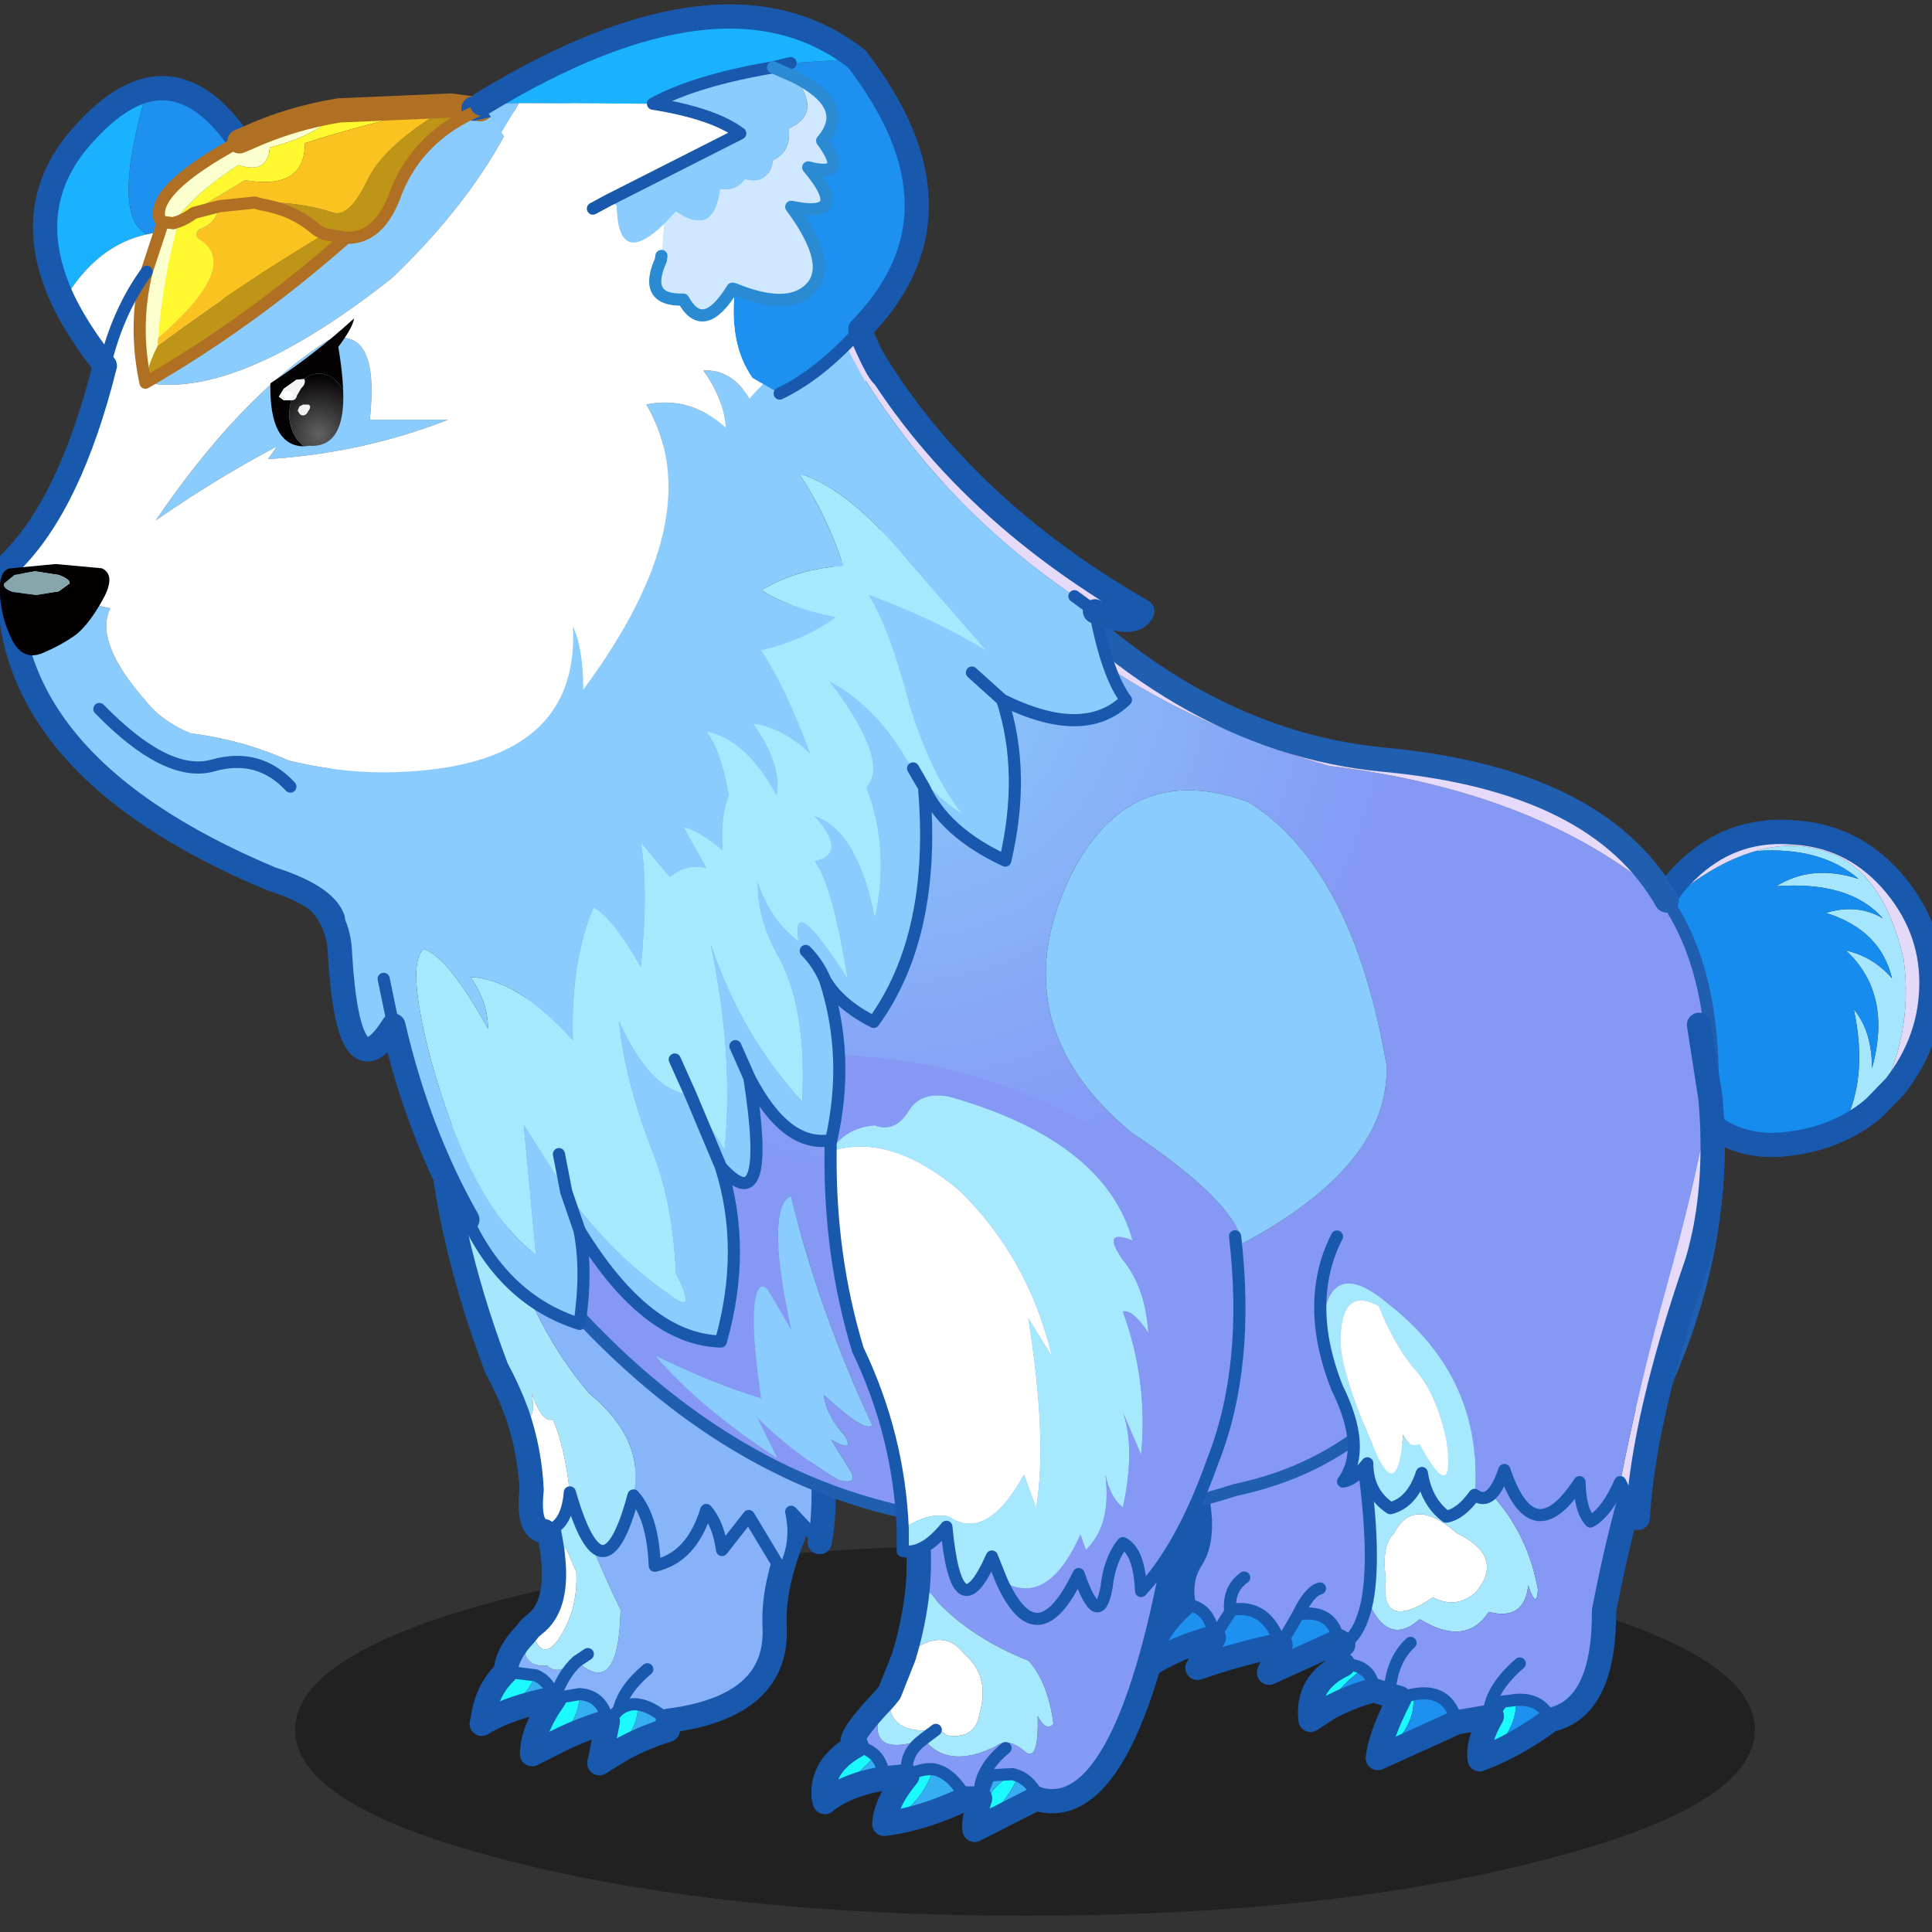 <svg xmlns:ffdec="https://www.free-decompiler.com/flash" xmlns:xlink="http://www.w3.org/1999/xlink" ffdec:objectType="frame" height="90" width="90" xmlns="http://www.w3.org/2000/svg"><rect width="100%" height="100%" fill="#333333" stroke="none"/><use ffdec:characterId="25" height="90" transform="translate(-2.55)" width="93.25" xlink:href="#a"/><defs><g id="a" transform="translate(2.55)"><use ffdec:characterId="9" height="90" width="90" xlink:href="#b"/><use ffdec:characterId="24" height="148.55" transform="matrix(.603 0 0 .603 -2.53 .203)" width="154.6" xlink:href="#c"/></g><g id="c" transform="translate(3.2 -13.85)"><use ffdec:characterId="10" height="19.55" transform="matrix(1.762 0 0 1.466 23.8 132.85)" width="64" xlink:href="#d"/><use ffdec:characterId="11" height="27.85" transform="matrix(.937 0 0 .937 127.203 76.825)" width="25.55" xlink:href="#e"/><use ffdec:characterId="12" height="25.35" transform="matrix(.937 0 0 .937 37.272 126.915)" width="27.7" xlink:href="#f"/><use ffdec:characterId="13" height="22.95" transform="matrix(.937 0 0 .937 88.774 122.17)" width="21.45" xlink:href="#g"/><use ffdec:characterId="14" height="27.3" transform="matrix(.937 0 0 .937 101.253 124.784)" width="28.7" xlink:href="#h"/><use ffdec:characterId="15" height="43.1" transform="matrix(.937 0 0 .937 33.914 95.073)" width="33.8" xlink:href="#i"/><use ffdec:characterId="16" height="87.55" transform="matrix(.937 0 0 .937 39.985 49.72)" width="100.55" xlink:href="#j"/><use ffdec:characterId="17" height="28.45" transform="matrix(.937 0 0 .937 63.685 129.162)" width="31.3" xlink:href="#k"/><use ffdec:characterId="18" height="47.5" transform="matrix(.937 0 0 .937 64.692 94.545)" width="34.7" xlink:href="#l"/><use ffdec:characterId="19" height="42.65" transform="matrix(.937 0 0 .937 102.501 91.75)" width="33.9" xlink:href="#m"/><use ffdec:characterId="20" height="85.6" transform="matrix(.937 0 0 .937 19.86 37.41)" width="75.05" xlink:href="#n"/><use ffdec:characterId="21" height="26.5" transform="matrix(.937 0 0 .937 3.554 19.384)" width="19.2" xlink:href="#o"/><use ffdec:characterId="22" height="70.35" transform="matrix(.937 0 0 .937 .754 19.513)" width="74" xlink:href="#p"/><use ffdec:characterId="23" height="32.6" transform="matrix(.937 0 0 .937 37.29 13.842)" width="37.85" xlink:href="#q"/></g><g id="e"><path d="M4.4 11.6q2.25-4 1-9.85 1.5 1.8 1.5 4.85Q8.6.45 4.75-3.1 7-2.6 8.55-.8q-.95-4-5.45-5.4 2.6-.8 4.7.45Q5.05-8.85-1-8.4q2.95-1.85 6.8-.6-3.15-2.7-8.5-2.3 2.9-.85 5.5-.05 4.9 1.3 6.7 8.9.9 6.35-2.4 12.3-1.2 1.05-2.7 1.75" fill="#a5e6fe" fill-rule="evenodd" transform="translate(12.75 13.9)"/><path d="M-2.7-11.3q5.35-.4 8.5 2.3-3.85-1.25-6.8.6 6.05-.45 8.8 2.65Q5.7-7 3.1-6.2 7.6-4.8 8.55-.8 7-2.6 4.75-3.1 8.6.45 6.9 6.6q0-3.05-1.5-4.85 1.25 5.85-1 9.85-1.85.9-4.1 1.2-5.4.8-8.5-3.45-3.1-4.2-3.5-9.75-.25-3.4 1-6.05 4.25-3.8 8-4.85" fill="#178cef" fill-rule="evenodd" transform="translate(12.75 13.9)"/><path d="M7.1 9.85q3.3-5.95 2.4-12.3-1.8-7.6-6.7-8.9-2.6-.8-5.5.05-3.75 1.05-8 4.85.8-1.75 2.25-3.15Q-4.8-13.2.2-12.85q4.95.2 8.3 3.95 3.3 3.75 3.3 8.45 0 4.7-3 8.55L7.1 9.85" fill="#e3dafa" fill-rule="evenodd" transform="translate(12.75 13.9)"/><path d="M17.15 25.5q1.5-.7 2.7-1.75l1.7-1.75q3-3.85 3-8.55 0-4.7-3.3-8.45-3.35-3.75-8.3-3.95Q7.95.7 4.3 4.3 2.85 5.7 2.05 7.45q-1.25 2.65-1 6.05.4 5.55 3.5 9.75 3.1 4.25 8.5 3.45 2.25-.3 4.1-1.2z" fill="none" stroke="#1859ae" stroke-linecap="round" stroke-linejoin="round" stroke-width="2"/></g><g id="f"><path d="M2.5 8.7v.75q-2.55.8-4.45 2Q.2 9.15 0 7.35q1.2.15 2.5 1.35m-4.95.05q-2.6.8-4.55 1.85 2.25-1.85 2.2-4.1 1.9.1 2.35 2.25m-4.4-1.9q-3.7.7-6 2.1l.15-.75q3.15-.6 4.3-3.25 1.15.5 1.55 1.9" fill="#35aff1" fill-rule="evenodd" transform="translate(13.85 12.15)"/><path d="M-5.7-10.85q11.55-4.05 18.55 4.3Q11.15-2.4 11.3.9q.35 6.65-8.8 7.8Q1.2 7.5 0 7.35q-.8-.1-1.55.45l-.9.95Q-2.9 6.6-4.8 6.5l-2.05.35q.7-2 1.85-3.05-1.15 1.05-1.85 3.05-.4-1.4-1.55-1.9l-2.45-.3q0-1.4 1.6-3.1-.55 2.8 1.8 2.6.85.85 2.4-.35H-5q3.45 3.1 3.6-4.25-2.65-5.5-4.3-10.4M.8 4.45Q-1.15 6.1-1.55 7.8q.4-1.7 2.35-3.35" fill="#87b2f9" fill-rule="evenodd" transform="translate(13.85 12.15)"/><path d="M-7-5.05q-.25-2.1-1.1-4.9l2.4-.9q1.65 4.9 4.3 10.4Q-1.55 6.9-5 3.8l.9-.6-.9.6h-.05q-1.55 1.2-2.4.35-2.35.2-1.8-2.6l.4-.5q.9 3 2.35.9 1.6-2.4 1.45-5.5l-.9-2.1q-.15.8-1.05.6" fill="#a6e8fe" fill-rule="evenodd" transform="translate(13.85 12.15)"/><path d="m-8.85 1.05.6-.5Q-6.5-1.05-7-5.05q.9.2 1.05-.6l.9 2.1q.15 3.1-1.45 5.5-1.45 2.1-2.35-.9" fill="#fff" fill-rule="evenodd" transform="translate(13.85 12.15)"/><path d="m-1.95 11.45-1.2.75.7-3.45.9-.95Q-.8 7.25 0 7.35q.2 1.8-1.95 4.1M-7 10.6l-1.7.85q0-1.95 1.85-4.6l2.05-.35q.05 2.25-2.2 4.1m-5.7-2.4q.35-2.1 1.85-3.55l2.45.3Q-9.55 7.6-12.7 8.2" fill="#1afaff" fill-rule="evenodd" transform="translate(13.85 12.15)"/><path d="M-5 3.8q-1.15 1.05-1.85 3.05l2.05-.35q1.9.1 2.35 2.25l.9-.95q.4-1.7 2.35-3.35M-5 3.8l.9-.6m-4.3 1.75q1.15.5 1.55 1.9m-1.55-1.9-2.45-.3M2.5 8.7Q1.2 7.5 0 7.35q-.8-.1-1.55.45" fill="none" stroke="#1859ae" stroke-linecap="round" stroke-linejoin="round" transform="translate(13.85 12.15)"/><path d="M6.85 7.1Q6.6 5 5.75 2.2M26.7 5.6q-1.7 4.15-1.55 7.45.35 6.65-8.8 7.8v.75q-2.55.8-4.45 2l-1.2.75.7-3.45q-2.6.8-4.55 1.85l-1.7.85q0-1.95 1.85-4.6-3.7.7-6 2.1l.15-.75Q1.5 18.25 3 16.8q0-1.4 1.6-3.1l.4-.5.6-.5q1.75-1.6 1.25-5.6" fill="none" stroke="#1859ae" stroke-linecap="round" stroke-linejoin="round" stroke-width="2"/></g><g id="g"><path d="M-4.3 7.6Q-4.55 5-6.8 4.85q-.4-2.15.7-3.8 1.05-1.7.4-5.05Q.15-9.6 9.25-10.45 11.1 11.5 6 7.9q-.5-2.7-3.35-2.2L1.2 8.2q-1.1-3.35-4-2.9l-.15.2-1.35 2.1m2.5-4.95q-1.35.95-1.15 2.85-.2-1.9 1.15-2.85m6.25.9q-.9.25-1.8 2.15.9-1.9 1.8-2.15" fill="#8599f4" fill-rule="evenodd" transform="translate(10.7 11.45)"/><path d="M-4.3 7.6q-3.1.8-5.4 2.3.2-2.65 2.9-5.05Q-4.55 5-4.3 7.6l1.35-2.1.15-.2q2.9-.45 4 2.9-3.55.75-6.85 1.9l1.35-2.5M6 7.9.25 10.5l.95-2.3 1.45-2.5Q5.5 5.2 6 7.9" fill="#1d90f0" fill-rule="evenodd" transform="translate(10.7 11.45)"/><path d="M-4.3 7.6Q-4.55 5-6.8 4.85m2.5 2.75 1.35-2.1q-.2-1.9 1.15-2.85m3 5.55q-1.1-3.35-4-2.9l-.15.2M6 7.9q-.5-2.7-3.35-2.2L1.2 8.2m1.45-2.5q.9-1.9 1.8-2.15" fill="none" stroke="#1859ae" stroke-linecap="round" stroke-linejoin="round" transform="translate(10.7 11.45)"/><path d="M3.9 16.3Q1.2 18.7 1 21.35q2.3-1.5 5.4-2.3l-1.35 2.5q3.3-1.15 6.85-1.9l-.95 2.3 5.75-2.6q5.1 3.6 3.25-18.35M3.9 16.3q-.4-2.15.7-3.8 1.05-1.7.4-5.05" fill="none" stroke="#1859ae" stroke-linecap="round" stroke-linejoin="round" stroke-width="2"/></g><g id="h"><path d="M1.05-12.7q-.6 2.55.85 4.2Q4.65-5.35 5.45-.95q-.1 1.75-.8-.35Q4.35 1.65 1.4.9q-1.9 2.9-5.7.6-2.65 2.35-4.3-1.6.75-4.15-.55-12.65 5.25-.5 10.2.05M-7.1-1.95q-.5 4.6 3.9 1.65Q-1.25.7.35-.75q2.4-2.9-1.6-4.85-3.55-3.1-5.15 0-1.05 1-.7 3.65" fill="#a6e8fe" fill-rule="evenodd" transform="translate(14.35 13.25)"/><path d="M-7.1-1.95q-.35-2.65.7-3.65 1.6-3.1 5.15 0 4 1.95 1.6 4.85Q-1.25.7-3.2-.3q-4.4 2.95-3.9-1.65" fill="#fff" fill-rule="evenodd" transform="translate(14.35 13.25)"/><path d="M-8.6-.1q1.65 3.95 4.3 1.6Q-.5 3.8 1.4.9q2.95.75 3.25-2.2.7 2.1.8.35-.8-4.4-3.55-7.55-1.45-1.65-.85-4.2 6.3.75 12.3 3.2Q12.05-5.15 10.9.8q.05 8-4.4 9Q5.75 8 3.65 8.15L2.5 8.3l-.85 1.2-.25.05q0-2.2 2.55-4.4-2.55 2.2-2.55 4.4l-2.65.45q-.65-2.85-3.6-2.3l-1.1.3-.85-.25-1.3-.4Q-8.15 6.1-9 5.6q-.6-.4-1.6-.35-1.2-.85 0-1.65 1.45-.85 2-3.7m3.55 3.55q-1.6 1.45-1.75 4.3.15-2.85 1.75-4.3" fill="#8599f4" fill-rule="evenodd" transform="translate(14.35 13.25)"/><path d="M-10.6 5.25q1-.05 1.6.35-2.35 1.75-2.85 3.25l-1.45.95q-.35-3.1 2.7-4.55M1.65 9.5l.85-1.2 1.15-.15q.1 2.95-3 4.9-.2-1.45 1-3.55M-5.95 8l1.1-.3q.4 2.75-2.9 5.25.2-1.85 1.8-4.95" fill="#1afaff" fill-rule="evenodd" transform="translate(14.35 13.25)"/><path d="M-9 5.6q.85.5.9 1.75-1.9.5-3.75 1.5.5-1.5 2.85-3.25M3.65 8.15Q5.75 8 6.5 9.8 3.6 11.95.65 13.05q3.1-1.95 3-4.9m-8.5-.45q2.95-.55 3.6 2.3l-6.5 2.95q3.3-2.5 2.9-5.25" fill="#1d90f0" fill-rule="evenodd" transform="translate(14.35 13.25)"/><path d="M-8.6-.1q-.55 2.85-2 3.7m0 1.65q1-.05 1.6.35.85.5.9 1.75m1.3.4q.15-2.85 1.75-4.3m-4.1-16.2q1.3 8.5.55 12.65m10 9.65q0-2.2 2.55-4.4m-.3 3Q5.75 8 6.5 9.8m-4.85-.3.85-1.2 1.15-.15M-5.95 8l1.1-.3q2.95-.55 3.6 2.3" fill="none" stroke="#1859ae" stroke-linecap="round" stroke-linejoin="round" transform="translate(14.35 13.25)"/><path d="M3.75 16.85q-1.2.8 0 1.65-3.05 1.45-2.7 4.55l1.45-.95q1.85-1 3.75-1.5l1.3.4.85.25q-1.6 3.1-1.8 4.95l6.5-2.95 2.65-.45.25-.05q-1.2 2.1-1 3.55 2.95-1.1 5.85-3.25 4.45-1 4.4-9Q26.4 8.1 27.7 3.75" fill="none" stroke="#1859ae" stroke-linecap="round" stroke-linejoin="round" stroke-width="2"/></g><g id="i"><path d="m-15.85-17.5 3.7-.5Q-11.1-3.05-3.5 6 1.2 9.85.2 14.45q-2.5 9.3-5.25-.25-.45-3.9-1.4-6-.95.25-1.75-2.2.5 2.85-1.2 1.7-.7-1.9-1.7-3.75-4.4-11.7-4.75-21.45" fill="#a6e7fe" fill-rule="evenodd" transform="translate(16.9 21.8)"/><path d="M-5.05 14.2q-.25 2.95-2.1 3.2-1.4-.15-1.05-3.4-.15-3.25-1.2-6.3Q-7.7 8.85-8.2 6q.8 2.45 1.75 2.2.95 2.1 1.4 6" fill="#fff" fill-rule="evenodd" transform="translate(16.9 21.8)"/><path d="M-12.15-18 9.9-20.8q3.75 15.5 5.15 25.35l.4 3.25q.8 7.05.1 10.5l-2.35-2.5q.6 2.65-.7 5l-2.8-4.65-2.2 2.8q-.3-2.15-1.3-3.3-.6 1.95-1.65 3.1-1.05 1.15-2.6 1.5-.15-4-1.75-5.8 1-4.6-3.7-8.45-7.6-9.05-8.65-24" fill="#87b5fa" fill-rule="evenodd" transform="translate(16.9 21.8)"/><path d="M26.8 1q3.75 15.5 5.15 25.35l.4 3.25q.8 7.05.1 10.5m-22.7-.9q-1.4-.15-1.05-3.4-.15-3.25-1.2-6.3-.7-1.9-1.7-3.75Q1.4 14.05 1.05 4.3L1 3.8" fill="none" stroke="#1859ae" stroke-linecap="round" stroke-linejoin="round" stroke-width="2"/><path d="m15.55 18.3-2.35-2.5q.6 2.65-.7 5l-2.8-4.65-2.2 2.8q-.3-2.15-1.3-3.3-.6 1.95-1.65 3.1-1.05 1.15-2.6 1.5-.15-4-1.75-5.8-2.5 9.3-5.25-.25-.25 2.95-2.1 3.2" fill="none" stroke="#1859ae" stroke-linecap="round" stroke-linejoin="round" transform="translate(16.9 21.8)"/></g><g id="j"><path d="M46-8.4q4.4 6.45 3.7 17.9l-6.55 24.3q-9.55 7-20.95.6-4.85 4.35-11.75 5.8Q3.5 42.4-3.1 42.95l-1.45.05q-24.8 1.3-43.4-22.15l-1.35-1.8Q-50.75 9-47.95-.75q6.05-21.4 28.65-37.8l5.35-3.65q1.1 1.9 2.4 3.65 9.6 13.25 29.7 19.05Q35.8-17.35 46-8.4M11 19.9q12.25-6.55 11.9-14.75Q20.1-11.1 11.55-16.5 1.5-20.2-3.35-10-8.8 1.9 1.9 10.75q8.6 5.75 9.1 9.15m-40.1 4.4q-.45 2.25.45 8.35-3.9-1.15-8.7-3.5 3.75 4.35 10 8.4L-29 34.2q2.7 2.75 6.75 5.2 1.7.4.9-.85l-1.55-2.5q2 1.15 1.15-.3-1.55-1.7-1.75-3.4 3.45 3.2 4 2.5-4.45-9.55-6.7-18.9-2.15.95.05 11.1l-1.75-3q-.8-1.35-1.2.25" fill="url(#r)" fill-rule="evenodd" transform="translate(49.8 44)"/><path d="m-12.65-43 3.6 4.45Q5.4-21.6 22.75-20 40.35-18.35 46-8.4q-10.2-8.95-27.85-11.1-20.1-5.8-29.7-19.05-1.3-1.75-2.4-3.65l1.3-.8M49.7 9.5q.65 11.4-4.75 22.85l-1.8 1.45L49.7 9.5" fill="#e5dafa" fill-rule="evenodd" transform="translate(49.8 44)"/><path d="M-29.1 24.3q.4-1.6 1.2-.25l1.75 3q-2.2-10.15-.05-11.1 2.25 9.35 6.7 18.9-.55.7-4-2.5.2 1.7 1.75 3.4.85 1.45-1.15.3l1.55 2.5q.8 1.25-.9.85-4.05-2.45-6.75-5.2l1.65 3.35q-6.25-4.05-10-8.4 4.8 2.35 8.7 3.5-.9-6.1-.45-8.35M11 19.9q-.5-3.4-9.1-9.15Q-8.8 1.9-3.35-10q4.85-10.2 14.9-6.5Q20.1-11.1 22.9 5.15q.35 8.2-11.9 14.75" fill="#89ccfd" fill-rule="evenodd" transform="translate(49.8 44)"/><path d="m37.15 1 3.6 4.45Q55.2 22.4 72.55 24q17.6 1.65 23.25 11.6m3.7 17.9q.65 11.4-4.75 22.85" fill="none" stroke="#205eaf" stroke-linecap="round" stroke-linejoin="round" stroke-width="2"/><path d="M46-8.4q4.4 6.45 3.7 17.9M22.2 34.4q-4.85 4.35-11.75 5.8Q3.5 42.4-3.1 42.95l-1.45.05q-24.8 1.3-43.4-22.15l-1.35-1.8" fill="none" stroke="#205eaf" stroke-linecap="round" stroke-linejoin="round" transform="translate(49.8 44)"/></g><g id="k"><path d="M-6.4 6.25q2 2.55 5.95.6.95-.75 2.3.35Q3.1 8.4 3 4.35 3.7 5.7 4.3 5 3.85 1.6 2.25-.2q-4.65-1.85-7.5-4.85-.85-1.3-1.65-1.05.25-2.7-.1-5.5 10.85-4.4 21.65.5-4.1 24.2-11.5 22.35Q2.5 9.75 1.4 9.3l-.45-.15-1.95.1-.75 1.9H-2.9Q-4.1 9-5.6 8.75q-1-.1-2.15.55l-1.9.2q-.1-1.2-.75-1.9-.6-.55-1.55-.8-1.25-.1 2.35-3.9-2.1 5.15 3.15 3.4l.05-.05M-7.75 9.3q-.3-1.85 1.3-3-1.6 1.15-1.3 3M.35 7Q-2 8.95-1.75 11.15-2 8.95.35 7" fill="#859af4" fill-rule="evenodd" transform="translate(15.65 13.7)"/><path d="M-8.05-.5q.85-2.75 1.15-5.6.8-.25 1.65 1.05 2.85 3 7.5 4.85Q3.85 1.6 4.3 5q-.6.7-1.3-.65.1 4.05-1.15 2.85Q.5 6.1-.45 6.85-4.4 8.8-6.4 6.25l1-.75-1 .75-.05.05Q-11.7 8.05-9.6 2.9l.25-.3.15-.2q-.4 3.1 2.75 3.15l1.05-.05q.55.05.9.45 2.35.35 2.7-1.75.9-3.15-1.25-4.95-1.85-2.45-5 .25" fill="#a6e8fe" fill-rule="evenodd" transform="translate(15.65 13.7)"/><path d="M-8.05-.5q3.15-2.7 5-.25Q-.9 1.05-1.8 4.2q-.35 2.1-2.7 1.75-.35-.4-.9-.45l-1.05.05Q-9.6 5.5-9.2 2.4l1.15-2.9" fill="#fff" fill-rule="evenodd" transform="translate(15.65 13.7)"/><path d="M-9.65 13.25q.15-1.85 1.9-3.95 1.15-.65 2.15-.55-1.05 3.1-4.05 4.5m-5-2.2q-.2-2.65 2.7-4.25.95.25 1.55.8-2.1 2.4-4.25 3.45m15.6-1.9.45.15q-1.05 2.45-3.6 4.45.75-3.3 3.15-4.6" fill="#1afaff" fill-rule="evenodd" transform="translate(15.65 13.7)"/><path d="m3.15 11.25-.25-.1-5.1 2.6q-.15-.65.45-2.6l.75-1.9 1.95-.1q-2.4 1.3-3.15 4.6 2.55-2 3.6-4.45 1.1.45 1.75 1.95m-6.05-.1q-3.55 1.7-6.75 2.1 3-1.4 4.05-4.5 1.5.25 2.7 2.4M-9.65 9.5q-3.1.5-4.9 1.95l-.1-.4Q-12.5 10-10.4 7.6q.65.7.75 1.9" fill="#35aff1" fill-rule="evenodd" transform="translate(15.65 13.7)"/><path d="M8.75 7.6q-.3 2.85-1.15 5.6l-1.15 2.9-.15.2-.25.3q-3.6 3.8-2.35 3.9Q.8 22.1 1 24.75l.1.4Q2.9 23.7 6 23.2l1.9-.2Q6.15 25.1 6 26.95q3.2-.4 6.75-2.1h1.15q-.6 1.95-.45 2.6l5.1-2.6.25.1Q26.2 26.8 30.3 2.6m-21.55 5q.25-2.7-.1-5.5" fill="none" stroke="#1859ae" stroke-linecap="round" stroke-linejoin="round" stroke-width="2"/><path d="m-5.4 5.5-1 .75-.05.05q-1.6 1.15-1.3 3 1.15-.65 2.15-.55 1.5.25 2.7 2.4m1.15 0 .75-1.9 1.95-.1.45.15q1.1.45 1.75 1.95M-10.4 7.6q-.6-.55-1.55-.8m2.3 2.7q-.1-1.2-.75-1.9m8.65 3.55Q-2 8.95.35 7" fill="none" stroke="#1859ae" stroke-linecap="round" stroke-linejoin="round" transform="translate(15.65 13.7)"/></g><g id="l"><path d="M-16.85-15.3q4.9-1.6 10.65 3.25Q-.5-6.45 1.4 1.6L-.55-1.55q1.6 10 .65 15.65l-1-2.75q-3.1 5.6-6.2 3.45-1.65-.4-3.8 1.05-.3-7.7-3.7-14.8-2.35-7.75-2.25-16.35" fill="#fff" fill-rule="evenodd" transform="translate(17.35 23.75)"/><path d="M-16.85-15.3q1.2-1.95 3.65-2.15 1.65.65 2.8-1.2 1-1.65 3.4-1.15Q5.8-16.15 8.05-7.95 5.4-9 7.25-6.35q1.85 2.25 2.1 6-1.3-1.95-2.1-1.75 2.1 5.8 1.5 11.8l-1.5-3.5q1.05 3 0 7.85-1.05-.8-1.45-2.75.55 4.2-1.6 6.25l-.45-1.25Q1 22.4-2.75 20.1l-.8-2q-2.9 6.55-3.75-2.45-1.9 2.35-3.6 2v-1.8q2.15-1.45 3.8-1.05 3.1 2.15 6.2-3.45l1 2.75q.95-5.65-.65-15.65L1.4 1.6Q-.5-6.45-6.2-12.05q-5.75-4.85-10.65-3.25" fill="#a6e8fe" fill-rule="evenodd" transform="translate(17.35 23.75)"/><path d="M-2.75 20.1q3.75 2.3 6.5-3.8l.45 1.25q2.15-2.05 1.6-6.25.4 1.95 1.45 2.75 1.05-4.85 0-7.85l1.5 3.5q.6-6-1.5-11.8.8-.2 2.1 1.75-.25-3.75-2.1-6-1.85-2.65.8-1.6Q5.8-16.15-7-19.8q-2.4-.5-3.4 1.15-1.15 1.85-2.8 1.2-2.45.2-3.65 2.15 0-3.9.6-7.95Q2.35-22.6 16.5-8.3q1.25 10.75-1.85 18.55-2.5 7.05-5.9 10.7-.15-3.3-1.5-3.95-1.1 1.35-1.35 3.65-.65 3.6-2.3-1.1-3.4 7.1-6.35.55" fill="#8599f4" fill-rule="evenodd" transform="translate(17.35 23.75)"/><path d="M-2.75 20.1q2.95 6.55 6.35-.55 1.65 4.7 2.3 1.1.25-2.3 1.35-3.65 1.35.65 1.5 3.95 3.4-3.65 5.9-10.7 3.1-7.8 1.85-18.55m-32.75-14.95q-.6 4.05-.6 7.95-.1 8.6 2.25 16.35 3.4 7.1 3.7 14.8v1.8q1.7.35 3.6-2 .85 9 3.75 2.45l.8 2" fill="none" stroke="#1859ae" stroke-linecap="round" stroke-linejoin="round" transform="translate(17.35 23.75)"/></g><g id="m"><path d="M8.55 17.25q1.6-8.1 3.85-16.2 2.2-7.8 3.6-15.4.65 7.55-1.1 13.45-4.45 12.85-4.9 21.1l-1.45-2.95" fill="#e5dafa" fill-rule="evenodd" transform="translate(16.7 21.45)"/><path d="m15.05-20.45.95 6.1q-1.4 7.6-3.6 15.4-2.25 8.1-3.85 16.2-1.1 2.5-2.45 3.25-.85-.9-.9-3.25-3.85 5.9-6.2-1-1.05 3.1-2.45 2.05.75-9.65-7.2-15.8-4.95-4.15-5.4 2.3Q-16.6.5-14.8-3l29.85-17.45" fill="#8599f4" fill-rule="evenodd" transform="translate(16.7 21.45)"/><path d="M-16.05 4.8q.45-6.45 5.4-2.3 7.95 6.15 7.2 15.8-1.15 1.6-2.35 1.8-1.65-1.25-2-3.6-.8 2.45-2.6 2.9-1.9-1.25-1.9-3.7-1.1 1.4-2 1.5 2-2.7-.5-7.75-.95-2.4-1.25-4.65m1.55.35q-.2 2.6 2.75 9.3 1.95 4.65 2.4-1.1.55 1.15 1.35.75 2.9 5.3 2.25-.2-.8-3.8-2.5-5.8-1.75-1.95-3.1-5.35-2.95-1.65-3.15 2.4" fill="#a6e8fe" fill-rule="evenodd" transform="translate(16.7 21.45)"/><path d="M-14.5 5.15q.2-4.05 3.15-2.4 1.35 3.4 3.1 5.35 1.7 2 2.5 5.8.65 5.5-2.25.2-.8.4-1.35-.75-.45 5.75-2.4 1.1-2.95-6.7-2.75-9.3" fill="#fff" fill-rule="evenodd" transform="translate(16.7 21.45)"/><path d="M32.7 7.1 31.75 1m.95 6.1q.65 7.55-1.1 13.45-4.45 12.85-4.9 21.1" fill="none" stroke="#1859ae" stroke-linecap="round" stroke-linejoin="round" stroke-width="2"/><path d="M-14.8-3q-1.8 3.5-1.25 7.8.3 2.25 1.25 4.65 2.5 5.05.5 7.75.9-.1 2-1.5 0 2.45 1.9 3.7 1.8-.45 2.6-2.9.35 2.35 2 3.6 1.2-.2 2.35-1.8 1.4 1.05 2.45-2.05 2.35 6.9 6.2 1 .05 2.35.9 3.25 1.35-.75 2.45-3.25L10 20.2" fill="none" stroke="#1859ae" stroke-linecap="round" stroke-linejoin="round" transform="translate(16.7 21.45)"/></g><g id="n"><path d="m11.35-41.3 1.25-.75q7.5 14.45 23.95 23.9-.65 1.4-3.9 0l-1.7-1.25q-12.45-8.45-19.6-21.9" fill="#e5dafa" fill-rule="evenodd" transform="translate(37.5 43.05)"/><path d="m-10.95 29.7-3.5-5.5 1 10.7q-5.25-3.95-8.6-15.85-2.15-8.1-.65-9.35 2 .6 5.3 6.55 0-2.2-1.45-4.25 3.85.15 8.45 5.2-.2-6.4 1.7-10.95 1.55.8 3.9 4.9.65-6.4 0-10.25l2.4 2.85q1.25-1.1 3-.75L-1.3-.4Q.2.05 1.95 1.55q-.2-2.9.5-4.5Q1.85-6.6.6-8.25q3.25.6 5.8 5.25.45-2.5-1.95-5.9 2.4.3 4.7 2.45-2.05-5.5-4.05-8.5 3.5-.8 6.15-2.7-4-.85-6.1-2.25 2.9-1.75 6.75-2-1.4-4.3-3.7-7.65 4.2 1.3 9.1 7.3l6.4 7.35q-4.4-2.65-9.7-4.6 1.75 2.85 3.4 9.2 1.75 5.6 4.3 8.85-1.95-1.15-4.05-3.75l-.55-.7-.25-.45q-2.45-4.05-6.05-6 5 6.65 3 8.7 1.95 5.1.7 10.8-1.45-7.25-4.95-8.4 2.75 3.1 0 3.7 1.5 2.1 2.7 9.7-4.7-7.35-4.05-3.1Q5.85 7.3 4.85 4.2 4.8 7.3 6.6 10.4q2.3 4.3 1.9 11.85-5-5.4-7.55-13 1.95 9.3 1.15 17L-.7 21.7-2 18.8l1.3 2.9q-3.25-.2-5.9-6.05.5 5 2.85 10.95 1.6 4.2 1.85 9.85 1.9 3.7-.65 1.65-4.6-3.15-8.4-8.4l-.6-3.1.6 3.1" fill="#a6e8fe" fill-rule="evenodd" transform="translate(37.5 43.05)"/><path d="M32.65-18.15q1 5.25 2.55 7.3-3.45 3.35-10.2 0 1.95 6 .25 13.25-5.05-2.35-6.7-6.05Q19.6 8.5 14.4 15.7q-2.85-1.45-4-3.45 2.05 6.35.5 13.2-3.75.65-6.75-5.15 1.9 12.1-2.35 7.35 2.15 6.8 0 14.4-6.15-.15-11.65-9.15.65 3.3 0 7.7Q-16 38.65-19.1 32q-4.05-7.15-6.1-16-3.7 5.9-4.4-5.9-.15-5.25-6.9-7 18.95-27.45 47.85-44.4 7.15 13.45 19.6 21.9l1.7 1.25M-.7 21.7l2.8 4.55q.8-7.7-1.15-17 2.55 7.6 7.55 13 .4-7.55-1.9-11.85-1.8-3.1-1.75-6.2 1 3.1 3.35 4.85-.65-4.25 4.05 3.1-1.2-7.6-2.7-9.7 2.75-.6 0-3.7 3.5 1.15 4.95 8.4 1.25-5.7-.7-10.8 2-2.05-3-8.7 3.6 1.95 6.05 6l.25.45.55.7q2.1 2.6 4.05 3.75-2.55-3.25-4.3-8.85-1.65-6.35-3.4-9.2 5.3 1.95 9.7 4.6l-6.4-7.35q-4.9-6-9.1-7.3 2.3 3.35 3.7 7.65-3.85.25-6.75 2 2.1 1.4 6.1 2.25-2.65 1.9-6.15 2.7 2 3 4.05 8.5-2.3-2.15-4.7-2.45Q6.85-5.5 6.4-3 3.85-7.65.6-8.25q1.25 1.65 1.85 5.3-.7 1.6-.5 4.5Q.2.05-1.3-.4L.6 3q-1.75-.35-3 .75L-4.8.9q.65 3.85 0 10.25-2.35-4.1-3.9-4.9-1.9 4.55-1.7 10.95-4.6-5.05-8.45-5.2 1.45 2.05 1.45 4.25-3.3-5.95-5.3-6.55-1.5 1.25.65 9.35 3.35 11.9 8.6 15.85l-1-10.7 3.5 5.5q3.8 5.25 8.4 8.4 2.55 2.05.65-1.65-.25-5.65-1.85-9.85-2.35-5.95-2.85-10.95 2.65 5.85 5.9 6.05l2.5 5.95-2.5-5.95M8.8 9.85q1 1 1.6 2.4-.6-1.4-1.6-2.4M3 17.7l1.15 2.6L3 17.7m19.5-30.8 2.5 2.25-2.5-2.25m-4.85 7.9.9 1.55-.9-1.55M-26 12.15l.8 3.85-.8-3.85M-9.85 32.9l-1.1-3.2 1.1 3.2" fill="#89ccfd" fill-rule="evenodd" transform="translate(37.5 43.05)"/><path d="M32.65-18.15q1 5.25 2.55 7.3-3.45 3.35-10.2 0 1.95 6 .25 13.25-5.05-2.35-6.7-6.05Q19.6 8.5 14.4 15.7q-2.85-1.45-4-3.45 2.05 6.35.5 13.2-3.75.65-6.75-5.15 1.9 12.1-2.35 7.35 2.15 6.8 0 14.4-6.15-.15-11.65-9.15.65 3.3 0 7.7Q-16 38.65-19.1 32m50.05-51.4 1.7 1.25m-43.6 47.85-.6-3.1m30.1-30.25-.9-1.55M25-10.85l-2.5-2.25M4.15 20.3 3 17.7m7.4-5.45q-.6-1.4-1.6-2.4M-.7 21.7-2 18.8m-8.95 10.9 1.1 3.2M-25.2 16l-.8-3.85m27.8 15.5L-.7 21.7" fill="none" stroke="#1859ae" stroke-linecap="round" stroke-linejoin="round" transform="translate(37.5 43.05)"/><path d="M50.1 1q7.5 14.45 23.95 23.9-.65 1.4-3.9 0M18.4 75.05q-4.05-7.15-6.1-16-3.7 5.9-4.4-5.9-.15-5.25-6.9-7" fill="none" stroke="#1859ae" stroke-linecap="round" stroke-linejoin="round" stroke-width="2"/></g><g id="o"><path d="M-.2-12.1Q-3.25-1.65-.2-.2q-4.2.9-6.9 5.5-3.75-7.95 1.8-13.9 2.65-2.9 5.1-3.5" fill="#1ab2ff" fill-rule="evenodd" transform="translate(9.6 13.25)"/><path d="M-.2-.2q-3.05-1.45 0-11.9 4.75-1.1 8.8 6.15Q8.8-2.3 7.95.8 3.35-1-.2-.2" fill="#1d90f0" fill-rule="evenodd" transform="translate(9.6 13.25)"/><path d="M-7.1 5.3Q-4.4.7-.2-.2 3.35-1 7.95.8 5.9 8.1-2.3 12.25-5.5 8.6-7.1 5.3" fill="#fff" fill-rule="evenodd" transform="translate(9.6 13.25)"/><path d="M9.4 1.15q-2.45.6-5.1 3.5-5.55 5.95-1.8 13.9 1.6 3.3 4.8 6.95M18.2 7.3Q14.15.05 9.4 1.15" fill="none" stroke="#1859ae" stroke-linecap="round" stroke-linejoin="round" stroke-width="2"/></g><g id="p"><path d="m2.7-32.6.6.05q-5.05 2.1-6.95 6.75Q-5-21.85-7.8-21.95l-1.8-.3 1.8.3q-7.95 7-16.55 11.95.1-1.3 1-3.05 6.8-5.05 13.75-9.2l-.65-.35q-1.85-1.65-4.55-2.1l-.55-.15q3.4-.15 6.4.8 1.35.55 2.85-2.55 1.45-3.1 6.95-6.25l1.85.25" fill="#be9516" fill-rule="evenodd" transform="translate(36.6 35.15)"/><path d="m3.3-32.55-.6-.05 4.05-.95Q3.65-26-4-18.65-16.7-8.6-24.35-10q8.6-4.95 16.55-11.95 2.8.1 4.15-3.85 1.9-4.65 6.95-6.75M35-10.1Q14.7 21.1-8.9 34.2q-.7-1.9-5.1-3.3-22.9-9.6-21.5-26.05 2.25 2.5 8.25 3.75-1.35 2.75 2.85 7.55 1.35 1.75 3.75 2.75 4.3.55 8.1 2.25 5.2 1.25 10 .9 14-.85 13.45-11.95.85 1.85.85 5.2Q22.35 1 16.95-8.2q3.55-.75 6.55 1.9-.2-2.45-1.85-4.7 2.3-.15 3.8 2.3 3.35-3.75 7.4-5.65.95 2.2 2.15 4.25m-48.5 5.35q-4.7 2.45-10 6.1 6.95-10.2 14.2-14.85 4.3-1.35 3.45 6.55H.6q-7 2.75-14.85 3.25l.75-1.05" fill="#89ccfd" fill-rule="evenodd" transform="translate(36.6 35.15)"/><path d="M36.4-10.65q-.85-.15-1.4.55-1.2-2.05-2.15-4.25-3.15-7.2-4.9-13.25 3.35 3.9 5.3 10.1 2.4 6.1 3.15 6.85" fill="#e5dafa" fill-rule="evenodd" transform="translate(36.6 35.15)"/><path d="M-35.5 4.85Q-30.55 0-27.7-11.4q1.05-4.45 3.45-7.75-1.1 4.45-.1 9.15Q-16.7-8.6-4-18.65 3.65-26 6.75-33.55q13.9-2.55 21.2 5.95 1.75 6.05 4.9 13.25-4.05 1.9-7.4 5.65-1.5-2.45-3.8-2.3 1.65 2.25 1.85 4.7-3-2.65-6.55-1.9 5.4 9.2-5.2 23.5 0-3.35-.85-5.2.55 11.1-13.45 11.95-4.8.35-10-.9-3.8-1.7-8.1-2.25-2.4-1-3.75-2.75-4.2-4.8-2.85-7.55-6-1.25-8.25-3.75m22-9.6-.75 1.05Q-6.4-4.2.6-6.95h-6.45q.85-7.9-3.45-6.55-7.25 4.65-14.2 14.85 5.3-3.65 10-6.1" fill="#fff" fill-rule="evenodd" transform="translate(36.6 35.15)"/><path d="m-24.25-19.15 1.35-4.1-.3-.3q-.6-2.45 6.6-6.35l.6-.25q3.6-1.65 7.6-2.3-1.65 2.05-5.7 3.05-.15 2.25-2.6 1.45-3.5 2.25-5.35 4.75v.05l.45-.15q-1.3 4.5-1.7 9.6l-.05.65q-.9 1.75-1 3.05-1-4.7.1-9.15m1.35-4.1.85.1-.85-.1" fill="#fbffcd" fill-rule="evenodd" transform="translate(36.6 35.15)"/><path d="m-8.4-32.45 9.25-.4q-7.05 1.45-12.05 3.1 0 3.9-4.95 3.05l-5.9 3.55v-.05q1.85-2.5 5.35-4.75 2.45.8 2.6-1.45 4.05-1 5.7-3.05m-13.2 9.15q.55-.2 1.25-.7l2.1-.55q-.3 1.45-1.65 1.9-.55.5 0 .85 3.45 2.15-3.4 8.1.4-5.1 1.7-9.6" fill="#fff82e" fill-rule="evenodd" transform="translate(36.6 35.15)"/><path d="M.85-32.85q-5.5 3.15-6.95 6.25-1.5 3.1-2.85 2.55-3-.95-6.4-.8l.55.15q2.7.45 4.55 2.1l.65.35q-6.95 4.15-13.75 9.2l.05-.65q6.85-5.95 3.4-8.1-.55-.35 0-.85 1.35-.45 1.65-1.9l-2.1.55q-.7.5-1.25.7l-.45.15 5.9-3.55q4.95.85 4.95-3.05 5-1.65 12.05-3.1m-16.2 8-2.9.3 2.9-.3" fill="#fac31f" fill-rule="evenodd" transform="translate(36.6 35.15)"/><path d="m39.9 2.6-.6-.05-1.85-.25-9.25.4q-4 .65-7.6 2.3l-.6.25" fill="none" stroke="#b07024" stroke-linecap="round" stroke-linejoin="round" stroke-width="2"/><path d="m43.35 1.6-4.05.95m-11.6 66.8q-.7-1.9-5.1-3.3Q-.3 56.45 1.1 40q4.95-4.85 7.8-16.25m55.65-16.2q3.35 3.9 5.3 10.1 2.4 6.1 3.15 6.85M64.55 7.55q-7.3-8.5-21.2-5.95" fill="none" stroke="#1859ae" stroke-linecap="round" stroke-linejoin="round" stroke-width="2"/><path d="m-15.35-24.85.55.15q2.7.45 4.55 2.1l.65.35 1.8.3q2.8.1 4.15-3.85 1.9-4.65 6.95-6.75m-27.55 13.4 1.35-4.1-.3-.3q-.6-2.45 6.6-6.35m-5.45 6.75.45-.15q.55-.2 1.25-.7l2.1-.55 2.9-.3m-9 14.85q-1-4.7.1-9.15m2.2-4-.85-.1M-24.35-10q8.6-4.95 16.55-11.95" fill="none" stroke="#b07024" stroke-linecap="round" stroke-linejoin="round" transform="translate(36.6 35.15)"/><path d="M-27.7-11.4q1.05-4.45 3.45-7.75" fill="none" stroke="#1859ae" stroke-linecap="round" stroke-linejoin="round" transform="translate(36.6 35.15)"/><path d="M-11.3-4.75q-2.85-.05-2.75-5.2 3.55-2.3 6.9-5.35-.1.75-1.3 2.35.35 2.05.4 3.55l-.25-.4q-.75-.95-1.75-.95-.65 0-1.2.45l-.65.05-1.05.75-.4.65.4.3h.6l-.15 1q0 1.35.7 2.3l.5.5" fill="#050203" fill-rule="evenodd" transform="translate(36.6 35.15)"/><path d="M-12.35-8.55h-.6l-.4-.3.4-.65 1.05-.75.65-.05.05.15q0 .35-.3.6l-.35.6q-.1.4-.4.4h-.1m-.8-.4.15.2q.15.15.35.15l.35-.05.05-.1.15-.2-.1-.2-.05-.1-.4-.15-.35.15-.15.3m2.35 1.1-.25.4q-.15.15-.3.15-.2 0-.3-.15l-.15-.25.15-.35.3-.15h.4q.25.05.15.35" fill="#f3f3f3" fill-rule="evenodd" transform="translate(36.6 35.15)"/><path d="m-11.3-4.75-.5-.5q-.7-.95-.7-2.3l.15-1h.1q.3 0 .4-.4l.35-.6q.3-.25.3-.6l-.05-.15q.55-.45 1.2-.45 1 0 1.75.95l.25.4q.2 4.8-2.8 4.6l-.45.05m.5-3.1q.1-.3-.15-.35h-.4l-.3.15-.15.35.15.25q.1.15.3.15.15 0 .3-.15l.25-.4" fill="url(#s)" fill-rule="evenodd" transform="translate(36.6 35.15)"/><path d="m-13.15-8.95.15-.3.35-.15.4.15.05.1.1.2-.15.2-.05.1-.35.05q-.2 0-.35-.15l-.15-.2" fill="#fefefe" fill-rule="evenodd" transform="translate(36.6 35.15)"/><path d="M-27.85 7.85q-1.1 2-2.2 2.9-1.15.85-2.8 1.55-1.6.65-2.5-1.1-.9-1.8-1-3.8-.1-2 .9-2.1l3.7-.35 3.8.35q1.2.55.1 2.55m-3.65-2-1.95-.3-1.7.3-.85.7q-.15.4.7.7l1.95.25 1.85-.3.9-.65q.05-.35-.9-.7" fill="#030001" fill-rule="evenodd" transform="translate(36.6 35.15)"/><path d="M-31.5 5.85q.95.35.9.7l-.9.65-1.85.3-1.95-.25q-.85-.3-.7-.7l.85-.7 1.7-.3 1.95.3" fill="#86a6ab" fill-rule="evenodd" transform="translate(36.6 35.15)"/><path d="M-28.15 16.9q5.6 5.75 9.4 4.65Q-15 20.5-12.4 23.3" fill="none" stroke="#1859ae" stroke-linecap="round" stroke-linejoin="round" transform="translate(36.6 35.15)"/></g><g id="q"><path d="m7.8-10.6-1.7-.75 1.45-.35 5.45-.35q9.75 12.65.3 22.3-3.3 3.7-6.65 5.3l-2.25-1.3q-1.95-2.75-1.45-7.3 4.3 1.75 6.15 0Q11.2 5 7.6.15 12.6 1.2 9-3.1q3.45.9 1.15-2.2 2.5-2.9-2.35-5.3" fill="#1d90f0" fill-rule="evenodd" transform="translate(18.9 16.55)"/><path d="M6.1-11.35q-6.45 1.1-9.9 3l-11.05-.05-3.05.05q20-12.2 30.9-3.7l-5.45.35-1.45.35" fill="#1ab2ff" fill-rule="evenodd" transform="translate(18.9 16.55)"/><path d="M7.8-10.6q2.45 3-.4 4.3.2 1.9-1.3 2.6-.35 2.1-2.3 1.6-.75 1-2.05.8-.5 4-3.65 1.85l-1 1.05Q-6.7 5.25-6.8.05l-.65-.45L3.4-5.9Q1.2-7.55-3.8-8.35q3.45-1.9 9.9-3l1.7.75" fill="#89ccfd" fill-rule="evenodd" transform="translate(18.9 16.55)"/><path d="m-2.9 1.6 1-1.05Q1.25 2.7 1.75-1.3q1.3.2 2.05-.8 1.95.5 2.3-1.6 1.5-.7 1.3-2.6 2.85-1.3.4-4.3 4.85 2.4 2.35 5.3Q12.45-2.2 9-3.1 12.6 1.2 7.6.15 11.2 5 9.1 6.95q-1.85 1.75-6.15 0l-.2-.05q-2.4 3.9-4.05.9-3.35.1-1.85-3.25l.05-.35.2-2.6" fill="#cfe7ff" fill-rule="evenodd" transform="translate(18.9 16.55)"/><path d="M-3.8-8.35q5 .8 7.2 2.45L-7.45-.4l.65.45q.1 5.2 3.9 1.55l-.2 2.6-.05.35Q-4.65 7.9-1.3 7.8q1.65 3 4.05-.9l.2.05q-.5 4.55 1.45 7.3Q-7.15 7.2-16.3-6l1.45-2.4 11.05.05M-8.75.3l1.3-.7-1.3.7" fill="#fff" fill-rule="evenodd" transform="translate(18.9 16.55)"/><path d="M-14.85-8.4-16.3-6l-1.6-2.35 3.05-.05" fill="#86cafd" fill-rule="evenodd" transform="translate(18.9 16.55)"/><path d="M6.1-11.35q-6.45 1.1-9.9 3 5 .8 7.2 2.45L-7.45-.4l-1.3.7m16.3-12-1.45.35m7.2 21.6q-3.3 3.7-6.65 5.3" fill="none" stroke="#1859ae" stroke-linecap="round" stroke-linejoin="round" transform="translate(18.9 16.55)"/><path d="m7.8-10.6-1.7-.75M-3.1 4.2l-.05.35Q-4.65 7.9-1.3 7.8q1.65 3 4.05-.9l.2.05q4.3 1.75 6.15 0Q11.2 5 7.6.15 12.6 1.2 9-3.1q3.45.9 1.15-2.2 2.5-2.9-2.35-5.3" fill="none" stroke="#2b8bd2" stroke-linecap="round" stroke-linejoin="round" transform="translate(18.9 16.55)"/><path d="M1 8.2Q21-4 31.9 4.5q9.75 12.65.3 22.3" fill="none" stroke="#1859ae" stroke-linecap="round" stroke-linejoin="round" stroke-width="2"/></g><use ffdec:characterId="8" height="90" width="90" xlink:href="#t" id="b"/><use ffdec:characterId="7" height="90" width="90" xlink:href="#u" id="t"/><use ffdec:characterId="6" height="90" width="90" xlink:href="#v" id="u"/><use ffdec:characterId="5" height="90" width="90" xlink:href="#w" id="v"/><use ffdec:characterId="4" height="90" width="90" xlink:href="#x" id="w"/><use ffdec:characterId="3" height="90" width="90" xlink:href="#y" id="x"/><use ffdec:characterId="2" height="71.05" transform="scale(1.462 1.267)" width="61.55" xlink:href="#z" id="y"/><use ffdec:characterId="1" height="71.05" width="61.55" xlink:href="#A" id="z"/><radialGradient cx="0" cy="0" gradientTransform="matrix(.106 0 0 .106 -17.95 -27.9)" gradientUnits="userSpaceOnUse" id="r" r="819.2" spreadMethod="pad"><stop offset="0" stop-color="#89ccfd"/><stop offset=".486" stop-color="#8599f4"/></radialGradient><radialGradient cx="0" cy="0" gradientTransform="translate(-10.05 -5.75) scale(.006)" gradientUnits="userSpaceOnUse" id="s" r="819.2" spreadMethod="pad"><stop offset="0" stop-color="#626262"/><stop offset="1" stop-color="#030001"/></radialGradient><path d="M0 71.05V0h61.55v71.05H0" fill="url(#B)" fill-rule="evenodd" id="A"/><path d="M54.6 2.8Q64 5.7 64 9.75q0 4.05-9.4 6.9-9.3 2.9-22.6 2.9-13.25 0-22.65-2.9Q0 13.8 0 9.75 0 5.7 9.35 2.8 18.75 0 32 0q13.3 0 22.6 2.8" fill-opacity=".349" fill-rule="evenodd" id="d"/><linearGradient gradientTransform="matrix(.038 0 0 .043 30.75 35.5)" gradientUnits="userSpaceOnUse" id="B" spreadMethod="pad" x1="-819.2" x2="819.2"><stop offset="0" stop-color="#ffc" stop-opacity="0"/><stop offset="1" stop-color="#fee481" stop-opacity="0"/></linearGradient></defs></svg>